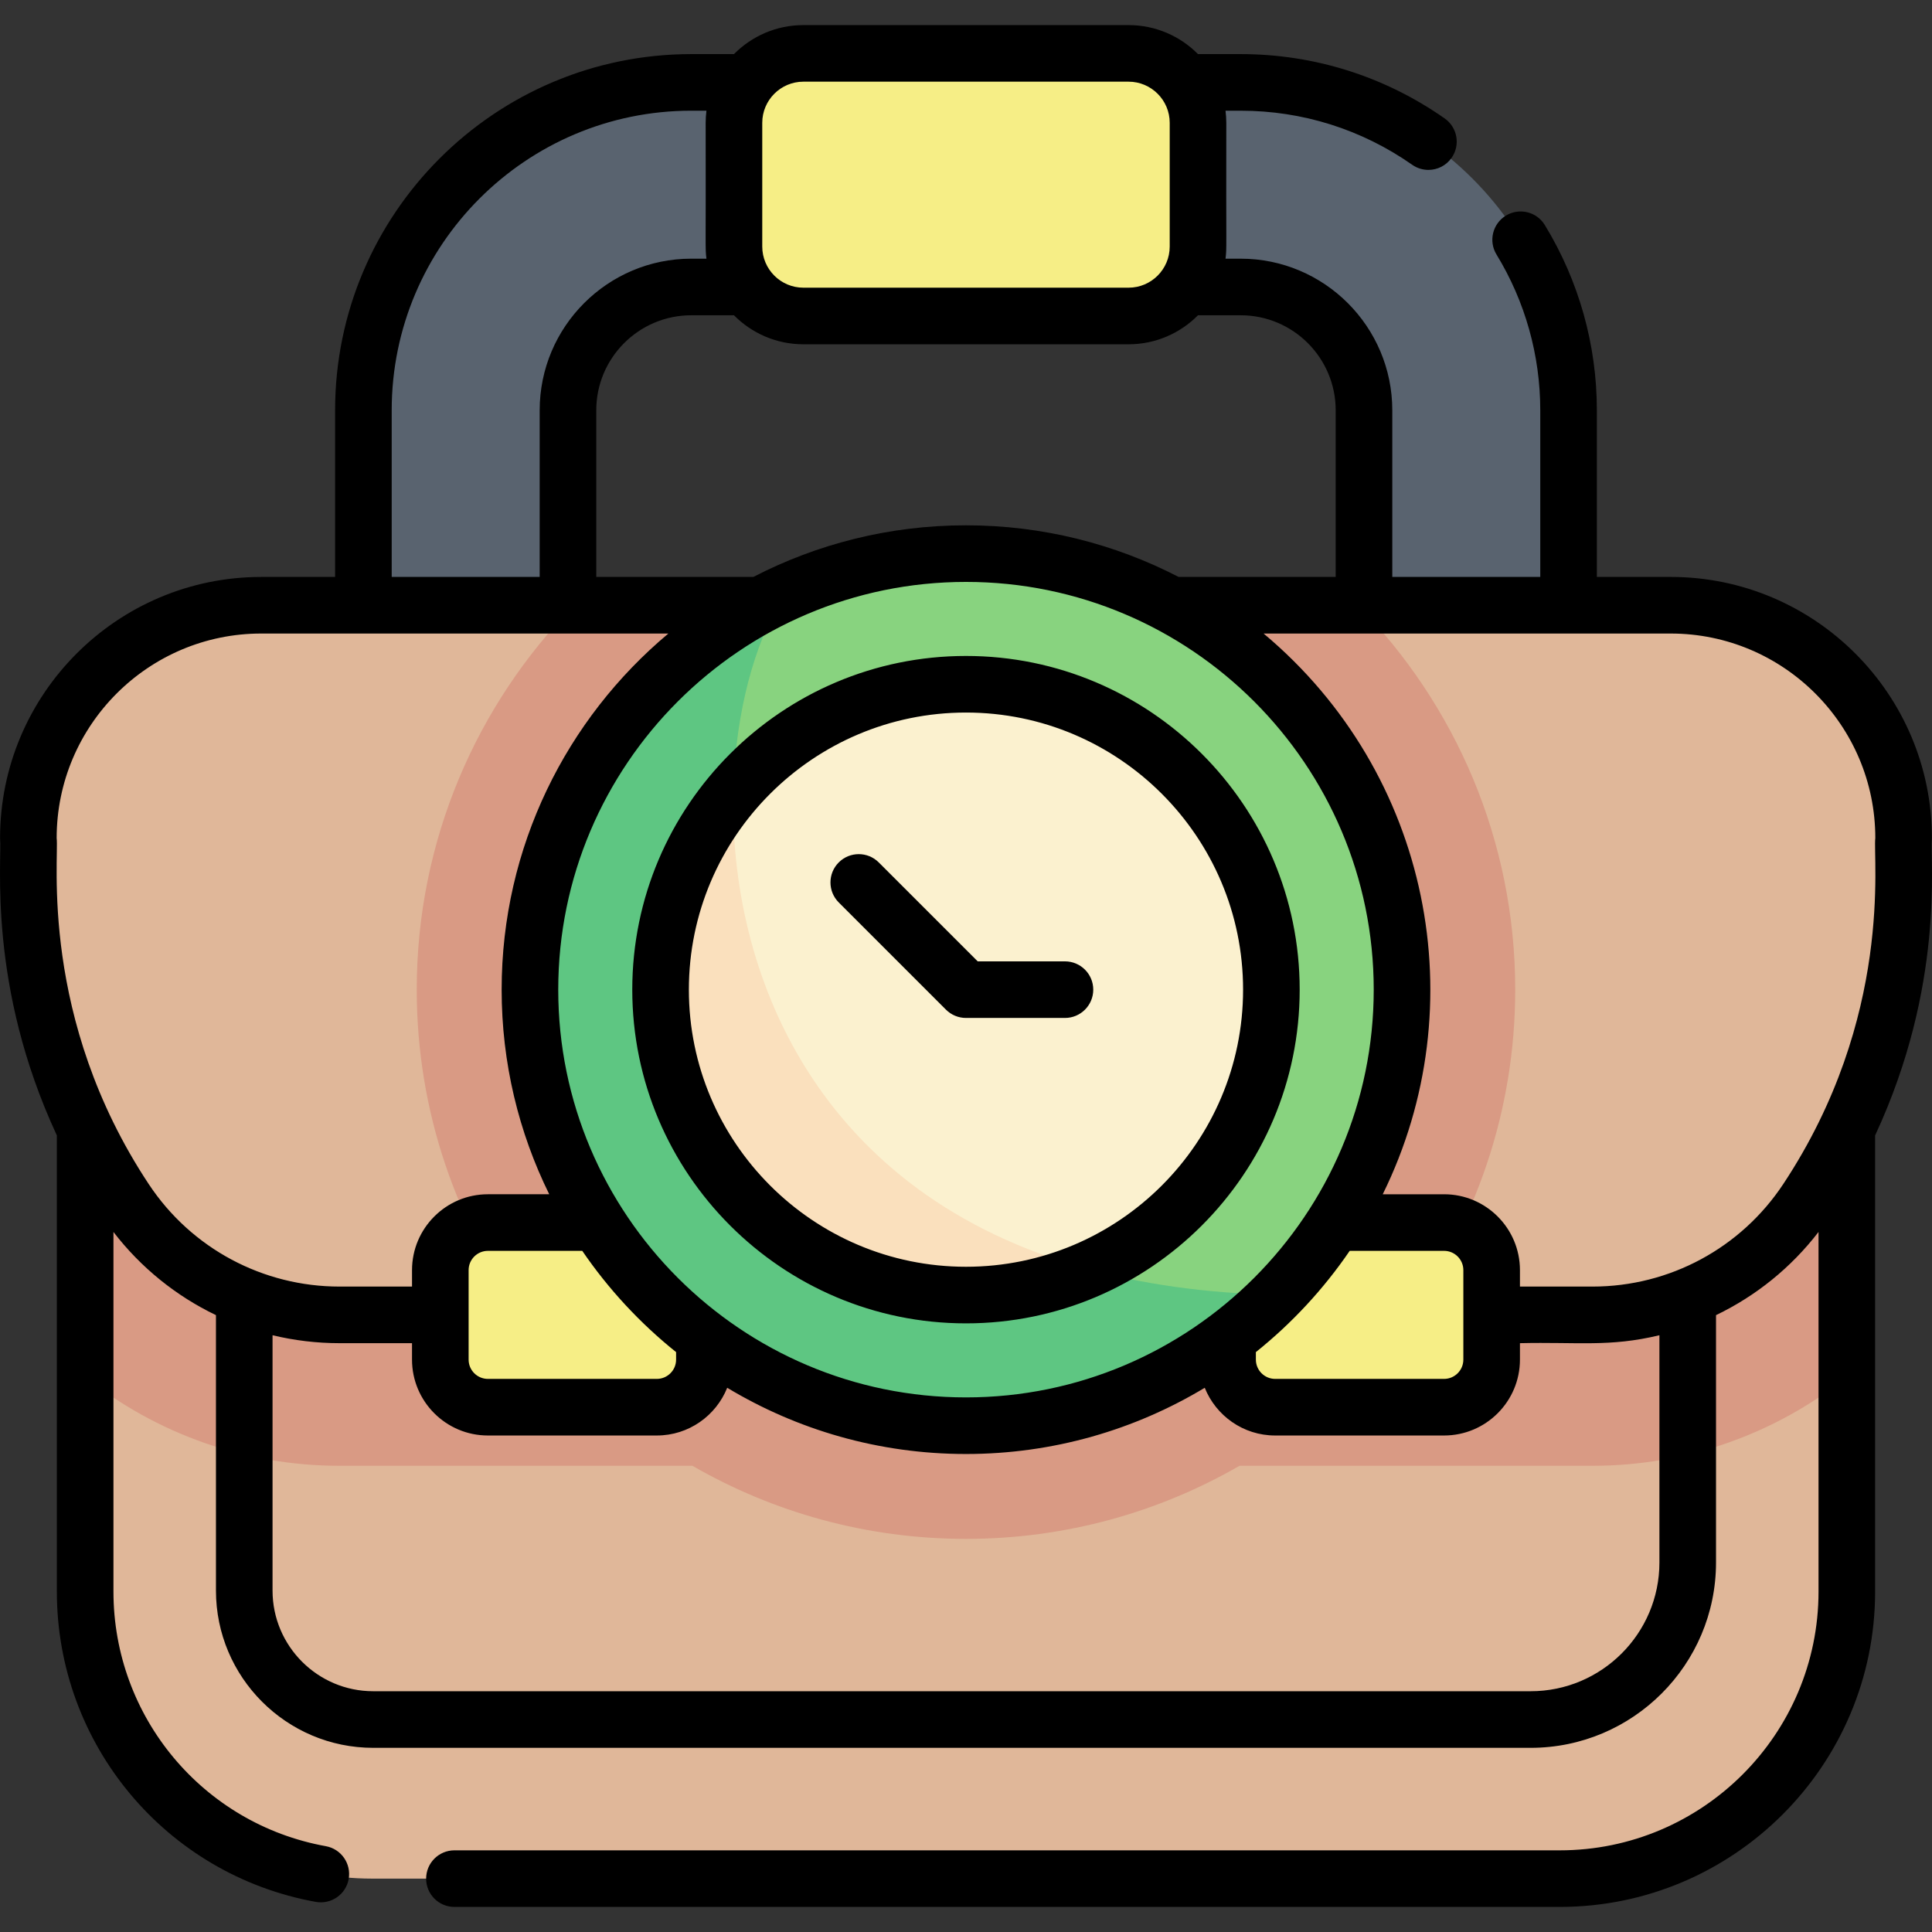 <svg id="Capa_1" enable-background="new 0 0 512.042 512.042" height="512" viewBox="0 0 512.042 512.042" width="512" xmlns="http://www.w3.org/2000/svg"><rect x="0" y="0" width="512.042" height="512.042" fill="#333333" stroke="none"/><g><path d="m388.608 187.516c-14.972 0-27.109-12.137-27.109-27.109v-51.674c0-18.018-14.658-32.676-32.676-32.676h-145.616c-18.018 0-32.676 14.658-32.676 32.676v51.674c0 14.972-12.137 27.109-27.109 27.109s-27.109-12.137-27.109-27.109v-51.674c0-47.914 38.981-86.895 86.895-86.895h145.617c47.914 0 86.894 38.981 86.894 86.895v51.674c-.001 14.971-12.138 27.109-27.111 27.109z" fill="#59636f"/><path d="m299.109 14.148h-86.188c-10.162 0-18.4 8.238-18.4 18.4v32.798c0 10.162 8.238 18.4 18.4 18.4h86.188c10.162 0 18.4-8.238 18.4-18.4v-32.798c0-10.162-8.238-18.4-18.4-18.4z" fill="#f6ee86"/><path d="m489.464 226.818h-466.898v194.993c0 42.02 34.063 76.083 76.083 76.083h314.733c42.02 0 76.083-34.064 76.083-76.083v-194.993z" fill="#e0b799"/><path d="m22.565 226.818v138.114c18.878 15.07 42.513 23.551 67.4 23.551h93.552c21.359 12.318 46.12 19.372 72.498 19.372s51.139-7.054 72.498-19.372h93.552c24.887 0 48.522-8.481 67.4-23.551v-138.114z" fill="#d99a84"/><path d="m422.065 348.484h-332.1c-22.849 0-44.177-11.456-56.792-30.508-16.734-25.271-25.658-54.91-25.658-85.219v-10.637c0-34.084 27.63-61.714 61.714-61.714h373.573c34.083 0 61.714 27.63 61.714 61.714v10.636c0 30.31-8.924 59.948-25.658 85.219-12.617 19.052-33.944 30.509-56.793 30.509z" fill="#e0b799"/><path d="m110.45 262.29c0 32.233 10.538 62.047 28.339 86.193h234.451c17.802-24.146 28.34-53.96 28.34-86.193 0-39.632-15.928-75.609-41.709-101.884h-207.712c-25.781 26.276-41.709 62.253-41.709 101.884z" fill="#d99a84"/><path d="m174.077 324.016h-44.771c-6.963 0-12.608 5.645-12.608 12.609v23.719c0 6.964 5.645 12.609 12.608 12.609h44.771c6.964 0 12.609-5.645 12.609-12.609v-23.719c-.001-6.965-5.646-12.609-12.609-12.609z" fill="#f6ee86"/><path d="m337.953 324.016h44.771c6.964 0 12.609 5.645 12.609 12.609v23.719c0 6.964-5.645 12.609-12.609 12.609h-44.771c-6.964 0-12.608-5.645-12.608-12.609v-23.719c0-6.965 5.645-12.609 12.608-12.609z" fill="#f6ee86"/><g><ellipse cx="256.015" cy="262.29" fill="#88d37f" rx="115.565" ry="115.565" transform="matrix(.707 -.707 .707 .707 -110.482 257.853)"/><path d="m338.548 343.171c-154.393-3.186-159.49-141.684-130.271-186.153-40.006 18.17-67.828 58.472-67.828 105.273 0 63.825 51.74 115.565 115.565 115.565 32.334-.001 61.56-13.284 82.534-34.685z" fill="#5ec682"/><ellipse cx="256.015" cy="262.29" fill="#fbf1cf" rx="80.943" ry="80.943" transform="matrix(.986 -.17 .17 .986 -40.782 47.229)"/><path d="m194.359 209.853c-12.025 14.126-19.287 32.432-19.287 52.438 0 44.703 36.239 80.943 80.943 80.943 11.586 0 22.601-2.44 32.567-6.825-72.445-19.807-95.363-78.921-94.223-126.556z" fill="#fae0bd"/></g><path d="m256.015 173.848c-48.768 0-88.443 39.675-88.443 88.443s39.675 88.443 88.443 88.443 88.442-39.675 88.442-88.443-39.675-88.443-88.442-88.443zm0 161.885c-40.497 0-73.443-32.946-73.443-73.443s32.946-73.443 73.443-73.443c40.496 0 73.442 32.946 73.442 73.443s-32.946 73.443-73.442 73.443zm26.234-80.943h-23.128l-26.22-26.22c-2.929-2.929-7.678-2.929-10.606 0-2.929 2.929-2.929 7.678 0 10.606l28.417 28.417c1.406 1.407 3.314 2.197 5.303 2.197h26.234c4.143 0 7.5-3.358 7.5-7.5s-3.357-7.5-7.5-7.5zm160.552-101.884h-19.583v-44.174c0-17.354-4.772-34.333-13.8-49.101-2.161-3.536-6.777-4.648-10.311-2.487-3.534 2.16-4.648 6.776-2.487 10.311 7.588 12.413 11.599 26.686 11.599 41.278v44.174h-39.219v-44.174c0-22.153-18.022-40.176-40.176-40.176h-4.021c.37-2.977.132-1.724.206-36.008 0-1.088-.075-2.157-.206-3.21h4.021c16.355 0 32.072 4.956 45.449 14.331 1.311.918 2.811 1.359 4.298 1.359 2.363 0 4.689-1.114 6.148-3.196 2.378-3.392 1.555-8.069-1.837-10.446-15.913-11.153-34.607-17.048-54.059-17.048h-11.318c-4.697-4.745-11.209-7.69-18.397-7.69h-86.188c-7.188 0-13.7 2.945-18.396 7.69h-11.318c-52.049 0-94.395 42.345-94.395 94.395v44.174h-19.582c-38.165 0-69.214 31.049-69.214 69.214.541 6.038-3.401 39.13 15.051 78.801v120.89c0 40.469 28.861 75.059 68.625 82.247 4.072.736 7.977-1.966 8.714-6.046.737-4.076-1.97-7.978-6.046-8.714-32.618-5.897-56.293-34.279-56.293-67.486v-95.302c7.301 9.492 16.63 16.984 27.166 22.04v73.002c0 22.981 18.697 41.678 41.678 41.678h306.759c27.09 0 49.129-22.039 49.129-49.129v-65.551c10.536-5.056 19.865-12.548 27.166-22.04v95.303c0 37.817-30.767 68.583-68.583 68.583h-292.946c-4.142 0-7.5 3.358-7.5 7.5s3.358 7.5 7.5 7.5h292.946c46.088 0 83.583-37.496 83.583-83.583v-120.89c18.538-39.856 14.508-72.752 15.051-78.801 0-38.168-31.049-69.218-69.214-69.218zm-240.78-120.359c0-6.01 4.89-10.9 10.9-10.9h86.188c6.011 0 10.9 4.89 10.9 10.9v32.798c0 6.01-4.89 10.9-10.9 10.9h-86.188c-6.01 0-10.9-4.89-10.9-10.9zm10.9 58.699h86.188c7.188 0 13.699-2.945 18.397-7.69h11.318c13.882 0 25.176 11.294 25.176 25.176v44.174h-41.633c-16.894-8.738-36.056-13.681-56.351-13.681-20.296 0-39.458 4.942-56.351 13.681h-41.635v-44.174c0-13.882 11.294-25.176 25.176-25.176h11.318c4.698 4.744 11.209 7.69 18.397 7.69zm43.094 279.109c-59.587 0-108.065-48.478-108.065-108.065s48.478-108.065 108.065-108.065c59.588 0 108.065 48.478 108.065 108.065s-48.477 108.065-108.065 108.065zm126.71-38.839c2.816 0 5.108 2.292 5.108 5.108v23.719c0 2.817-2.292 5.108-5.108 5.108h-44.772c-2.816 0-5.108-2.292-5.108-5.108v-1.992c9.554-7.657 17.947-16.704 24.866-26.836h25.014zm-203.54 26.835v1.992c0 2.817-2.292 5.108-5.109 5.108h-44.771c-2.817 0-5.108-2.292-5.108-5.108v-23.719c0-2.817 2.292-5.108 5.108-5.108h25.014c6.919 10.132 15.312 19.178 24.866 26.835zm-75.373-249.619c0-43.778 35.616-79.395 79.395-79.395h4.02c-.131 1.053-.206 2.122-.206 3.21.074 34.357-.163 33.038.206 36.008h-4.02c-22.153 0-40.176 18.023-40.176 40.176v44.174h-39.218v-44.173zm-64.386 205.103c-29.166-44.046-23.733-86.573-24.411-91.715 0-29.893 24.32-54.214 54.214-54.214h107.908c-26.989 22.593-44.187 56.516-44.187 94.384 0 19.45 4.542 37.856 12.611 54.225h-16.256c-11.088 0-20.108 9.021-20.108 20.108v4.359h-19.232c-20.17.001-39.182-9.996-50.539-27.147zm400.372 100.264c0 18.819-15.31 34.129-34.129 34.129h-306.759c-14.71 0-26.678-11.968-26.678-26.678v-67.67c5.737 1.378 11.681 2.103 17.732 2.103h19.232v4.36c0 11.088 9.021 20.108 20.108 20.108h44.771c8.452 0 15.689-5.248 18.659-12.65 18.502 11.138 40.155 17.554 63.28 17.554s44.778-6.416 63.28-17.554c2.97 7.403 10.207 12.651 18.658 12.651h44.772c11.088 0 20.108-9.021 20.108-20.108v-4.36c15.358-.357 23.725 1.077 36.965-2.103v60.218zm32.806-100.264c-11.162 16.855-30.007 27.148-50.539 27.148h-19.231v-4.359c0-11.088-9.021-20.108-20.108-20.108h-16.256c24.638-49.982 12.705-111.542-31.576-148.609h107.908c29.894 0 54.214 24.32 54.214 54.214-.695 5.257 4.945 47.379-24.412 91.714z"/></g></svg>
